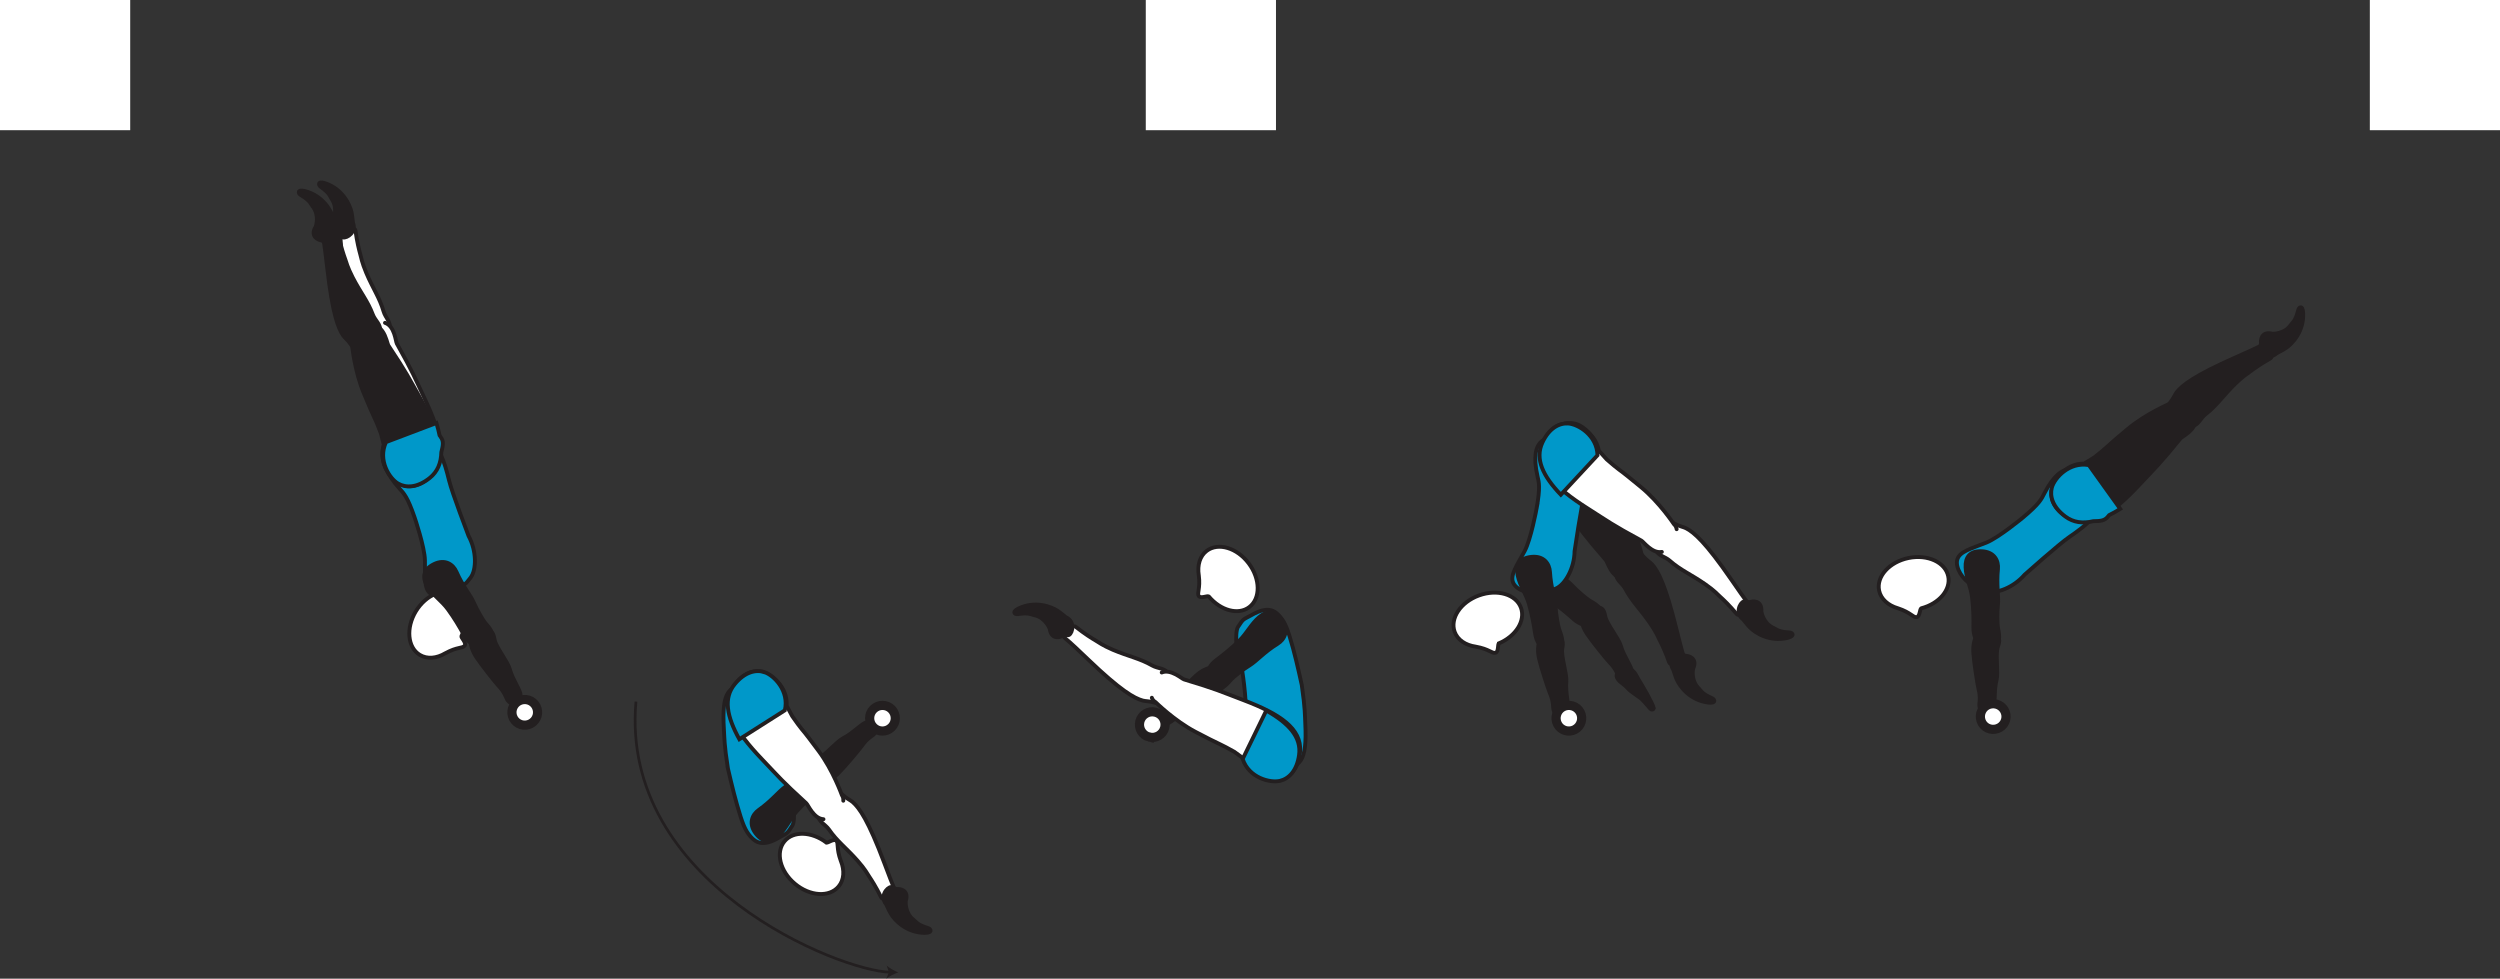 <?xml version="1.0" encoding="UTF-8" standalone="no"?>
<!-- Created with Inkscape (http://www.inkscape.org/) -->

<svg
   version="1.1"
   id="svg1"
   width="362.417"
   height="141.874"
   viewBox="0 0 362.417 141.874"
   sodipodi:docname="cell.svg"
   xmlns:inkscape="http://www.inkscape.org/namespaces/inkscape"
   xmlns:sodipodi="http://sodipodi.sourceforge.net/DTD/sodipodi-0.dtd"
   xmlns="http://www.w3.org/2000/svg"
   xmlns:svg="http://www.w3.org/2000/svg">
  <rect x="0" y="0" width="362.417" height="141.874" fill="#333333" stroke="none"/>
  <sodipodi:namedview
     id="namedview1"
     pagecolor="#ffffff"
     bordercolor="#000000"
     borderopacity="0.25"
     inkscape:showpageshadow="2"
     inkscape:pageopacity="0.0"
     inkscape:pagecheckerboard="0"
     inkscape:deskcolor="#d1d1d1">
    <inkscape:page
       x="0"
       y="0"
       inkscape:label="1"
       id="page1"
       width="362.417"
       height="141.874"
       margin="0"
       bleed="0" />
  </sodipodi:namedview>
  <defs
     id="defs1" />
  <path
     style="fill:#ffffff;fill-opacity:1;fill-rule:nonzero;stroke:none"
     d="m 55.11,49.208 c -2.067,0.922 -2.594,0.828 -3.042,-0.02 -0.301,-0.563 -0.77,-0.986 -0.968,-1.319 -0.657,-1.119 -1.313,-3.265 -1.568,-9.843 -0.052,-1.494 -0.146,-3.589 -0.256,-4.442 -0.166,-1.344 2.183,-0.715 2.251,-0.183 0.235,1.697 0.531,2.844 0.697,3.448 0.12,0.411 0.224,1.167 0.871,2.703 0.984,2.328 1.921,3.568 2.515,5.604 0.276,0.942 1.084,1.474 0.881,2.537 -0.199,1.067 -1.381,1.515 -1.381,1.515"
     id="path818" />
  <path
     style="fill:none;stroke:#231f20;stroke-width:0.566;stroke-linecap:butt;stroke-linejoin:miter;stroke-miterlimit:4;stroke-dasharray:none;stroke-opacity:1"
     d="m 55.11,49.208 c -2.067,0.922 -2.594,0.828 -3.042,-0.02 -0.301,-0.563 -0.77,-0.986 -0.968,-1.319 -0.657,-1.119 -1.313,-3.265 -1.568,-9.843 -0.052,-1.494 -0.146,-3.589 -0.256,-4.442 -0.166,-1.344 2.183,-0.715 2.251,-0.183 0.235,1.697 0.531,2.844 0.697,3.448 0.12,0.411 0.224,1.167 0.871,2.703 0.984,2.328 1.921,3.568 2.515,5.604 0.276,0.942 1.084,1.474 0.881,2.537 -0.199,1.067 -1.381,1.515 -1.381,1.515 z"
     id="path819" />
  <path
     style="fill:#ffffff;fill-opacity:1;fill-rule:nonzero;stroke:#231f20;stroke-width:0.566;stroke-linecap:round;stroke-linejoin:round;stroke-miterlimit:4;stroke-dasharray:none;stroke-opacity:1"
     d="m 55.814,46.802 c 1.405,0.452 1.541,2.692 1.708,2.995 2.442,4.375 2.51,4.749 4.14,8.203 2.354,5 3.204,8.792 0.698,11.01 -1.702,1.506 -3.338,1.635 -4.516,1.042 -1.301,-0.662 -3.15,-3.244 -2.068,-5.922 l -0.29,-1.688 c -0.344,-1.114 -0.5,-1.661 -0.714,-2.197 -0.37,-0.933 -0.709,-1.953 -1.324,-3.813 -1.104,-3.291 -1.177,-7.135 -1.177,-7.135 -0.067,-0.213 -0.067,-0.417 -0.02,-0.604"
     id="path820" />
  <path
     style="fill:#ffffff;fill-opacity:1;fill-rule:nonzero;stroke:none"
     d="m 166.1,18.874 h 18.875 V 0 H 166.1 Z"
     id="path821" />
  <path
     style="fill:#ffffff;fill-opacity:1;fill-rule:nonzero;stroke:none"
     d="M 0,18.874 H 18.875 V 0 H 0 Z"
     id="path823" />
  <path
     style="fill:#ffffff;fill-opacity:1;fill-rule:nonzero;stroke:none"
     d="m 343.547,18.874 h 18.87 V 0 h -18.87 z"
     id="path825" />
  <path
     style="fill:#231f20;fill-opacity:1;fill-rule:nonzero;stroke:none"
     d="m 236.563,97.344 c 0.037,-0.646 -1.167,-2.178 -1.594,-3.73 -0.292,-1.046 -2.041,-3.166 -2.25,-4.229 -0.192,-0.968 -0.375,-1.401 -1.531,-1.369 -0.677,0.02 -1.979,0.489 -1.989,1.01 -0.027,1.187 0.328,2.067 0.926,2.952 0.678,1.011 2.756,3.584 3.183,4.022 1.068,1.084 1.14,1.817 1.401,2.136 0.479,0.588 0.823,0.557 1.271,0.333 0.853,-0.443 0.583,-1.125 0.583,-1.125"
     id="path827" />
  <path
     style="fill:none;stroke:#231f20;stroke-width:0.566;stroke-linecap:butt;stroke-linejoin:miter;stroke-miterlimit:4;stroke-dasharray:none;stroke-opacity:1"
     d="m 236.563,97.344 c 0.037,-0.646 -1.167,-2.178 -1.594,-3.73 -0.292,-1.046 -2.041,-3.166 -2.25,-4.229 -0.192,-0.968 -0.375,-1.401 -1.531,-1.369 -0.677,0.02 -1.979,0.489 -1.989,1.01 -0.027,1.187 0.328,2.067 0.926,2.952 0.678,1.011 2.756,3.584 3.183,4.022 1.068,1.084 1.14,1.817 1.401,2.136 0.479,0.588 0.823,0.557 1.271,0.333 0.853,-0.443 0.583,-1.125 0.583,-1.125 z"
     id="path828" />
  <path
     style="fill:#231f20;fill-opacity:1;fill-rule:nonzero;stroke:none"
     d="m 231.953,89.24 c 0.746,-1.063 -1.114,-1.907 -1.562,-2.204 -0.458,-0.296 -1.656,-1.286 -2.49,-2.176 -0.838,-0.896 -2.265,-1.652 -3.858,-3.35 -0.834,-0.89 -2.215,-1.229 -3.454,0.042 -1.229,1.256 -0.98,2.417 0.187,3.344 1.177,0.926 2.672,1.302 3.923,2.15 1.254,0.844 2.448,1.834 3.349,2.647 1.02,0.927 1.875,1.005 2.307,0.807 1.084,-0.5 1.598,-1.26 1.598,-1.26"
     id="path829" />
  <path
     style="fill:none;stroke:#231f20;stroke-width:0.566;stroke-linecap:butt;stroke-linejoin:miter;stroke-miterlimit:4;stroke-dasharray:none;stroke-opacity:1"
     d="m 231.953,89.24 c 0.746,-1.063 -1.114,-1.907 -1.562,-2.204 -0.458,-0.296 -1.656,-1.286 -2.49,-2.176 -0.838,-0.896 -2.265,-1.652 -3.858,-3.35 -0.834,-0.89 -2.215,-1.229 -3.454,0.042 -1.229,1.256 -0.98,2.417 0.187,3.344 1.177,0.926 2.672,1.302 3.923,2.15 1.254,0.844 2.448,1.834 3.349,2.647 1.02,0.927 1.875,1.005 2.307,0.807 1.084,-0.5 1.598,-1.26 1.598,-1.26 z"
     id="path830" />
  <path
     style="fill:#231f20;fill-opacity:1;fill-rule:nonzero;stroke:none"
     d="m 239.74,102.666 c -0.14,-0.719 -1.787,-3.521 -2.192,-4.14 -0.36,-0.557 -0.652,-1.682 -1.797,-1.526 -0.47,0.052 -1.099,0.469 -1.312,0.708 -0.172,0.193 -0.09,0.516 0.156,0.824 0.41,0.52 0.729,0.509 1.577,1.468 0,0 0.235,0.198 0.683,0.521 1.306,0.968 0.828,0.421 2.412,2.249 0.109,0.131 0.322,0.109 0.405,0.032 0.12,-0.131 0.068,-0.136 0.068,-0.136"
     id="path831" />
  <path
     style="fill:none;stroke:#231f20;stroke-width:0.566;stroke-linecap:round;stroke-linejoin:round;stroke-miterlimit:4;stroke-dasharray:none;stroke-opacity:1"
     d="m 239.74,102.666 c -0.14,-0.719 -1.787,-3.521 -2.192,-4.14 -0.36,-0.557 -0.652,-1.682 -1.797,-1.526 -0.47,0.052 -1.099,0.469 -1.312,0.708 -0.172,0.193 -0.09,0.516 0.156,0.824 0.41,0.52 0.729,0.509 1.577,1.468 0,0 0.235,0.198 0.683,0.521 1.306,0.968 0.828,0.421 2.412,2.249 0.109,0.131 0.322,0.109 0.405,0.032 0.12,-0.131 0.068,-0.136 0.068,-0.136 z"
     id="path832" />
  <path
     style="fill:#231f20;fill-opacity:1;fill-rule:nonzero;stroke:none"
     d="m 235.281,81.286 c 1.844,-1.317 2.376,-1.333 2.986,-0.588 0.405,0.49 0.952,0.807 1.213,1.094 0.875,0.964 1.943,2.932 3.525,9.328 0.355,1.448 0.871,3.478 1.152,4.292 0.432,1.286 -1.996,1.14 -2.172,0.634 -0.568,-1.62 -1.094,-2.677 -1.381,-3.234 -0.192,-0.38 -0.452,-1.094 -1.395,-2.463 -1.433,-2.084 -2.605,-3.115 -3.594,-4.989 -0.463,-0.86 -1.359,-1.224 -1.375,-2.303 -0.021,-1.088 1.041,-1.771 1.041,-1.771"
     id="path833" />
  <path
     style="fill:none;stroke:#231f20;stroke-width:0.566;stroke-linecap:butt;stroke-linejoin:miter;stroke-miterlimit:4;stroke-dasharray:none;stroke-opacity:1"
     d="m 235.281,81.286 c 1.844,-1.317 2.376,-1.333 2.986,-0.588 0.405,0.49 0.952,0.807 1.213,1.094 0.875,0.964 1.943,2.932 3.525,9.328 0.355,1.448 0.871,3.478 1.152,4.292 0.432,1.286 -1.996,1.14 -2.172,0.634 -0.568,-1.62 -1.094,-2.677 -1.381,-3.234 -0.192,-0.38 -0.452,-1.094 -1.395,-2.463 -1.433,-2.084 -2.605,-3.115 -3.594,-4.989 -0.463,-0.86 -1.359,-1.224 -1.375,-2.303 -0.021,-1.088 1.041,-1.771 1.041,-1.771 z"
     id="path834" />
  <path
     style="fill:#231f20;fill-opacity:1;fill-rule:nonzero;stroke:none"
     d="m 237.147,82.912 c -3.042,2.614 -4.032,-1.344 -4.344,-1.71 -3.282,-3.79 -3.422,-4.145 -5.724,-7.197 -3.312,-4.421 -4.907,-7.959 -2.896,-10.64 1.354,-1.819 2.937,-2.281 4.202,-1.939 1.412,0.391 3.746,2.543 3.23,5.391 l 0.625,1.589 c 0.557,1.02 0.828,1.526 1.141,2.011 0.547,0.837 1.094,1.765 2.072,3.457 1.746,3.016 2.599,6.756 2.599,6.756 0.595,1.088 -0.905,2.282 -0.905,2.282"
     id="path835" />
  <path
     style="fill:none;stroke:#231f20;stroke-width:0.566;stroke-linecap:butt;stroke-linejoin:miter;stroke-miterlimit:4;stroke-dasharray:none;stroke-opacity:1"
     d="m 237.147,82.912 c -3.042,2.614 -4.032,-1.344 -4.344,-1.71 -3.282,-3.79 -3.422,-4.145 -5.724,-7.197 -3.312,-4.421 -4.907,-7.959 -2.896,-10.64 1.354,-1.819 2.937,-2.281 4.202,-1.939 1.412,0.391 3.746,2.543 3.23,5.391 l 0.625,1.589 c 0.557,1.02 0.828,1.526 1.141,2.011 0.547,0.837 1.094,1.765 2.072,3.457 1.746,3.016 2.599,6.756 2.599,6.756 0.595,1.088 -0.905,2.282 -0.905,2.282 z"
     id="path836" />
  <path
     style="fill:#231f20;fill-opacity:1;fill-rule:nonzero;stroke:none"
     d="m 245.557,96.974 c 0.563,-1.234 -0.134,-1.938 -1.172,-2.032 -0.301,-0.03 -0.541,-0.369 -0.837,-0.374 -0.709,0 -1.901,1.265 -1.105,2.536 0.057,0.084 0.272,0.874 0.521,1.448 0.489,1.109 2.005,3.089 4.683,3.417 1.27,0.161 1.125,-0.615 0.629,-0.839 -1.561,-0.693 -1.567,-1.057 -1.905,-1.39 -1.172,-1.126 -0.814,-2.766 -0.814,-2.766"
     id="path837" />
  <path
     style="fill:none;stroke:#231f20;stroke-width:0.333;stroke-linecap:butt;stroke-linejoin:miter;stroke-miterlimit:4;stroke-dasharray:none;stroke-opacity:1"
     d="m 245.557,96.974 c 0.563,-1.234 -0.134,-1.938 -1.172,-2.032 -0.301,-0.03 -0.541,-0.369 -0.837,-0.374 -0.709,0 -1.901,1.265 -1.105,2.536 0.057,0.084 0.272,0.874 0.521,1.448 0.489,1.109 2.005,3.089 4.683,3.417 1.27,0.161 1.125,-0.615 0.629,-0.839 -1.561,-0.693 -1.567,-1.057 -1.905,-1.39 -1.172,-1.126 -0.814,-2.766 -0.814,-2.766 z"
     id="path838" />
  <path
     style="fill:#0098c9;fill-opacity:1;fill-rule:nonzero;stroke:none"
     d="m 222.751,73.74 c 0.557,-3.084 0.349,-3.808 0.134,-4.704 -1.276,-5.635 1.511,-6.162 4.21,-5.14 3.172,1.197 4.338,1.562 2.629,7.625 -0.479,1.687 -1.463,8.385 -1.463,8.385 -0.026,2.448 -1.354,4.818 -2.688,5.406 -1.406,0.62 -0.89,0.272 -2.297,0.609 -1.343,0.324 -3.432,-0.312 -3.916,-1.447 -0.475,-1.094 0.5,-2.442 1.656,-4.573 0.907,-1.683 1.735,-6.161 1.735,-6.161"
     id="path839" />
  <path
     style="fill:none;stroke:#231f20;stroke-width:0.566;stroke-linecap:butt;stroke-linejoin:miter;stroke-miterlimit:4;stroke-dasharray:none;stroke-opacity:1"
     d="m 222.751,73.74 c 0.557,-3.084 0.349,-3.808 0.134,-4.704 -1.276,-5.635 1.511,-6.162 4.21,-5.14 3.172,1.197 4.338,1.562 2.629,7.625 -0.479,1.687 -1.463,8.385 -1.463,8.385 -0.026,2.448 -1.354,4.818 -2.688,5.406 -1.406,0.62 -0.89,0.272 -2.297,0.609 -1.343,0.324 -3.432,-0.312 -3.916,-1.447 -0.475,-1.094 0.5,-2.442 1.656,-4.573 0.907,-1.683 1.735,-6.161 1.735,-6.161 z"
     id="path840" />
  <path
     style="fill:#ffffff;fill-opacity:1;fill-rule:nonzero;stroke:none"
     d="m 217.303,93.26 c -0.224,0.109 -0.011,1.234 -0.511,1.37 -0.5,0.14 -0.896,-0.537 -2.859,-0.885 l -0.021,-0.005 c -1.437,-0.204 -2.604,-0.959 -3.036,-2.142 -0.704,-1.953 0.869,-4.312 3.52,-5.276 2.661,-0.968 5.385,-0.166 6.095,1.787 0.681,1.865 -0.74,4.115 -3.188,5.151"
     id="path841" />
  <path
     style="fill:none;stroke:#231f20;stroke-width:0.566;stroke-linecap:butt;stroke-linejoin:miter;stroke-miterlimit:4;stroke-dasharray:none;stroke-opacity:1"
     d="m 217.303,93.26 c -0.224,0.109 -0.011,1.234 -0.511,1.37 -0.5,0.14 -0.896,-0.537 -2.859,-0.885 l -0.021,-0.005 c -1.437,-0.204 -2.604,-0.959 -3.036,-2.142 -0.704,-1.953 0.869,-4.312 3.52,-5.276 2.661,-0.968 5.385,-0.166 6.095,1.787 0.681,1.865 -0.74,4.115 -3.188,5.151 z"
     id="path842" />
  <path
     style="fill:#231f20;fill-opacity:1;fill-rule:nonzero;stroke:none"
     d="m 227.229,102.865 c 0.262,-0.59 -0.317,-2.454 -0.161,-4.053 0.104,-1.083 -0.776,-3.687 -0.593,-4.755 0.172,-0.973 0.156,-1.443 -0.938,-1.823 -0.641,-0.224 -2.026,-0.25 -2.218,0.23 -0.448,1.098 -0.434,2.046 -0.188,3.088 0.27,1.188 1.297,4.333 1.536,4.89 0.609,1.396 0.417,2.109 0.548,2.495 0.233,0.729 0.566,0.818 1.066,0.765 0.959,-0.099 0.948,-0.837 0.948,-0.837"
     id="path843" />
  <path
     style="fill:none;stroke:#231f20;stroke-width:0.566;stroke-linecap:butt;stroke-linejoin:miter;stroke-miterlimit:4;stroke-dasharray:none;stroke-opacity:1"
     d="m 227.229,102.865 c 0.262,-0.59 -0.317,-2.454 -0.161,-4.053 0.104,-1.083 -0.776,-3.687 -0.593,-4.755 0.172,-0.973 0.156,-1.443 -0.938,-1.823 -0.641,-0.224 -2.026,-0.25 -2.218,0.23 -0.448,1.098 -0.434,2.046 -0.188,3.088 0.27,1.188 1.297,4.333 1.536,4.89 0.609,1.396 0.417,2.109 0.548,2.495 0.233,0.729 0.566,0.818 1.066,0.765 0.959,-0.099 0.948,-0.837 0.948,-0.837 z"
     id="path844" />
  <path
     style="fill:#231f20;fill-opacity:1;fill-rule:nonzero;stroke:none"
     d="m 225.819,93.912 c 1.249,-0.339 0.364,-2.178 0.208,-2.694 -0.162,-0.516 -0.448,-2.046 -0.516,-3.265 -0.072,-1.224 -0.683,-2.724 -0.818,-5.041 -0.073,-1.224 -0.917,-2.366 -2.682,-2.183 -1.744,0.177 -2.302,1.229 -1.995,2.693 0.308,1.463 1.219,2.708 1.636,4.156 0.416,1.458 0.703,2.979 0.875,4.182 0.192,1.365 0.797,1.969 1.254,2.094 1.156,0.312 2.038,0.058 2.038,0.058"
     id="path845" />
  <path
     style="fill:none;stroke:#231f20;stroke-width:0.566;stroke-linecap:butt;stroke-linejoin:miter;stroke-miterlimit:4;stroke-dasharray:none;stroke-opacity:1"
     d="m 225.819,93.912 c 1.249,-0.339 0.364,-2.178 0.208,-2.694 -0.162,-0.516 -0.448,-2.046 -0.516,-3.265 -0.072,-1.224 -0.683,-2.724 -0.818,-5.041 -0.073,-1.224 -0.917,-2.366 -2.682,-2.183 -1.744,0.177 -2.302,1.229 -1.995,2.693 0.308,1.463 1.219,2.708 1.636,4.156 0.416,1.458 0.703,2.979 0.875,4.182 0.192,1.365 0.797,1.969 1.254,2.094 1.156,0.312 2.038,0.058 2.038,0.058 z"
     id="path846" />
  <path
     style="fill:#ffffff;fill-opacity:1;fill-rule:nonzero;stroke:none"
     d="m 225.797,104.999 c -0.484,-0.906 -0.145,-2.03 0.755,-2.521 0.907,-0.484 2.037,-0.145 2.521,0.761 0.484,0.902 0.146,2.031 -0.76,2.52 -0.901,0.486 -2.032,0.147 -2.516,-0.76"
     id="path847" />
  <path
     style="fill:none;stroke:#231f20;stroke-width:1.332;stroke-linecap:butt;stroke-linejoin:miter;stroke-miterlimit:4;stroke-dasharray:none;stroke-opacity:1"
     d="m 225.797,104.999 c -0.484,-0.906 -0.145,-2.03 0.755,-2.521 0.907,-0.484 2.037,-0.145 2.521,0.761 0.484,0.902 0.146,2.031 -0.76,2.52 -0.901,0.486 -2.032,0.147 -2.516,-0.76 z"
     id="path848" />
  <path
     style="fill:#ffffff;fill-opacity:1;fill-rule:nonzero;stroke:none"
     d="m 240.308,77.578 c 1.255,-1.88 1.755,-2.078 2.588,-1.6 0.557,0.319 1.177,0.418 1.516,0.595 1.161,0.588 2.859,2.068 6.593,7.484 0.839,1.235 2.043,2.953 2.584,3.615 0.859,1.052 -1.464,1.77 -1.808,1.36 -1.098,-1.308 -1.962,-2.12 -2.426,-2.538 -0.318,-0.286 -0.807,-0.869 -2.178,-1.817 -2.077,-1.443 -3.53,-2 -5.12,-3.396 -0.738,-0.651 -1.708,-0.672 -2.098,-1.683 -0.407,-1 0.349,-2.02 0.349,-2.02"
     id="path849" />
  <path
     style="fill:none;stroke:#231f20;stroke-width:0.566;stroke-linecap:butt;stroke-linejoin:miter;stroke-miterlimit:4;stroke-dasharray:none;stroke-opacity:1"
     d="m 240.308,77.578 c 1.255,-1.88 1.755,-2.078 2.588,-1.6 0.557,0.319 1.177,0.418 1.516,0.595 1.161,0.588 2.859,2.068 6.593,7.484 0.839,1.235 2.043,2.953 2.584,3.615 0.859,1.052 -1.464,1.77 -1.808,1.36 -1.098,-1.308 -1.962,-2.12 -2.426,-2.538 -0.318,-0.286 -0.807,-0.869 -2.178,-1.817 -2.077,-1.443 -3.53,-2 -5.12,-3.396 -0.738,-0.651 -1.708,-0.672 -2.098,-1.683 -0.407,-1 0.349,-2.02 0.349,-2.02 z"
     id="path850" />
  <path
     style="fill:#ffffff;fill-opacity:1;fill-rule:nonzero;stroke:#231f20;stroke-width:0.566;stroke-linecap:round;stroke-linejoin:round;stroke-miterlimit:4;stroke-dasharray:none;stroke-opacity:1"
     d="m 240.912,80.01 c -1.396,0.271 -2.656,-1.474 -2.953,-1.63 -4.407,-2.396 -4.662,-2.678 -7.886,-4.73 -4.666,-2.968 -7.401,-5.713 -6.473,-8.932 0.64,-2.182 1.952,-3.166 3.26,-3.296 1.459,-0.13 4.401,1.062 4.916,3.906 l 1.147,1.27 c 0.885,0.762 1.317,1.136 1.781,1.475 0.812,0.588 1.635,1.271 3.156,2.515 2.688,2.198 4.807,5.401 4.807,5.401 0.234,0.204 0.354,0.459 0.39,0.724"
     id="path851" />
  <path
     style="fill:#231f20;fill-opacity:1;fill-rule:nonzero;stroke:none"
     d="m 255.459,88.636 c 0.089,-1.35 -0.812,-1.762 -1.812,-1.48 -0.303,0.078 -0.647,-0.162 -0.923,-0.058 -0.661,0.246 -1.333,1.855 -0.14,2.756 0.083,0.063 0.563,0.734 1,1.172 0.849,0.87 2.959,2.187 5.583,1.558 1.24,-0.303 0.84,-0.98 0.3,-1.011 -1.706,-0.099 -1.842,-0.437 -2.279,-0.631 -1.495,-0.63 -1.729,-2.306 -1.729,-2.306"
     id="path852" />
  <path
     style="fill:none;stroke:#231f20;stroke-width:0.333;stroke-linecap:butt;stroke-linejoin:miter;stroke-miterlimit:4;stroke-dasharray:none;stroke-opacity:1"
     d="m 255.459,88.636 c 0.089,-1.35 -0.812,-1.762 -1.812,-1.48 -0.303,0.078 -0.647,-0.162 -0.923,-0.058 -0.661,0.246 -1.333,1.855 -0.14,2.756 0.083,0.063 0.563,0.734 1,1.172 0.849,0.87 2.959,2.187 5.583,1.558 1.24,-0.303 0.84,-0.98 0.3,-1.011 -1.706,-0.099 -1.842,-0.437 -2.279,-0.631 -1.495,-0.63 -1.729,-2.306 -1.729,-2.306 z"
     id="path853" />
  <path
     style="fill:#0098c9;fill-opacity:1;fill-rule:nonzero;stroke:none"
     d="m 223.604,64.141 c 0.959,-2.057 2.401,-2.829 3.724,-2.751 1.453,0.088 4.188,1.719 4.256,4.61 l -5.317,5.718 C 223.672,69 222.485,66.541 223.604,64.141"
     id="path854" />
  <path
     style="fill:none;stroke:#231f20;stroke-width:0.566;stroke-linecap:butt;stroke-linejoin:miter;stroke-miterlimit:4;stroke-dasharray:none;stroke-opacity:1"
     d="m 223.604,64.141 c 0.959,-2.057 2.401,-2.829 3.724,-2.751 1.453,0.088 4.188,1.719 4.256,4.61 l -5.317,5.718 C 223.672,69 222.485,66.541 223.604,64.141 Z"
     id="path855" />
  <path
     style="fill:#231f20;fill-opacity:1;fill-rule:nonzero;stroke:none"
     d="m 45.662,32.812 c -0.719,1.152 -0.114,1.944 0.901,2.162 0.297,0.067 0.489,0.438 0.792,0.479 0.697,0.093 2.047,-1.011 1.412,-2.369 -0.048,-0.095 -0.157,-0.907 -0.328,-1.506 -0.349,-1.161 -1.595,-3.324 -4.209,-3.994 -1.239,-0.319 -1.198,0.473 -0.739,0.754 1.468,0.886 1.421,1.25 1.719,1.626 1.025,1.26 0.452,2.848 0.452,2.848"
     id="path856" />
  <path
     style="fill:none;stroke:#231f20;stroke-width:0.333;stroke-linecap:butt;stroke-linejoin:miter;stroke-miterlimit:4;stroke-dasharray:none;stroke-opacity:1"
     d="m 45.662,32.812 c -0.719,1.152 -0.114,1.944 0.901,2.162 0.297,0.067 0.489,0.438 0.792,0.479 0.697,0.093 2.047,-1.011 1.412,-2.369 -0.048,-0.095 -0.157,-0.907 -0.328,-1.506 -0.349,-1.161 -1.595,-3.324 -4.209,-3.994 -1.239,-0.319 -1.198,0.473 -0.739,0.754 1.468,0.886 1.421,1.25 1.719,1.626 1.025,1.26 0.452,2.848 0.452,2.848 z"
     id="path857" />
  <path
     style="fill:#231f20;fill-opacity:1;fill-rule:nonzero;stroke:none"
     d="m 53.855,49.677 c -1.995,1.079 -2.527,1.021 -3.036,0.208 -0.344,-0.541 -0.844,-0.921 -1.068,-1.24 -0.74,-1.067 -1.552,-3.161 -2.303,-9.697 -0.166,-1.49 -0.421,-3.568 -0.593,-4.412 -0.265,-1.328 2.12,-0.875 2.229,-0.354 0.364,1.678 0.744,2.796 0.959,3.386 0.145,0.401 0.312,1.145 1.072,2.63 1.156,2.244 2.183,3.416 2.928,5.395 0.348,0.923 1.192,1.391 1.067,2.469 -0.115,1.079 -1.255,1.615 -1.255,1.615"
     id="path858" />
  <path
     style="fill:none;stroke:#231f20;stroke-width:0.566;stroke-linecap:butt;stroke-linejoin:miter;stroke-miterlimit:4;stroke-dasharray:none;stroke-opacity:1"
     d="m 53.855,49.677 c -1.995,1.079 -2.527,1.021 -3.036,0.208 -0.344,-0.541 -0.844,-0.921 -1.068,-1.24 -0.74,-1.067 -1.552,-3.161 -2.303,-9.697 -0.166,-1.49 -0.421,-3.568 -0.593,-4.412 -0.265,-1.328 2.12,-0.875 2.229,-0.354 0.364,1.678 0.744,2.796 0.959,3.386 0.145,0.401 0.312,1.145 1.072,2.63 1.156,2.244 2.183,3.416 2.928,5.395 0.348,0.923 1.192,1.391 1.067,2.469 -0.115,1.079 -1.255,1.615 -1.255,1.615 z"
     id="path859" />
  <path
     style="fill:#0098c9;fill-opacity:1;fill-rule:nonzero;stroke:none"
     d="m 60.106,75.016 c -1.016,-2.964 -1.558,-3.49 -2.178,-4.178 -3.876,-4.292 -1.688,-6.114 1.162,-6.536 3.353,-0.51 4.541,-0.75 6.016,5.364 0.405,1.708 2.822,8.032 2.822,8.032 1.172,2.151 1.172,4.87 0.296,6.036 -0.926,1.224 -0.65,0.672 -1.702,1.651 -1.016,0.937 -3.151,1.401 -4.131,0.651 C 61.448,85.312 61.636,83.661 61.6,81.24 61.574,79.322 60.106,75.016 60.106,75.016"
     id="path860" />
  <path
     style="fill:none;stroke:#231f20;stroke-width:0.566;stroke-linecap:butt;stroke-linejoin:miter;stroke-miterlimit:4;stroke-dasharray:none;stroke-opacity:1"
     d="m 60.106,75.016 c -1.016,-2.964 -1.558,-3.49 -2.178,-4.178 -3.876,-4.292 -1.688,-6.114 1.162,-6.536 3.353,-0.51 4.541,-0.75 6.016,5.364 0.405,1.708 2.822,8.032 2.822,8.032 1.172,2.151 1.172,4.87 0.296,6.036 -0.926,1.224 -0.65,0.672 -1.702,1.651 -1.016,0.937 -3.151,1.401 -4.131,0.651 C 61.448,85.312 61.636,83.661 61.6,81.24 61.574,79.322 60.106,75.016 60.106,75.016 Z"
     id="path861" />
  <path
     style="fill:#ffffff;fill-opacity:1;fill-rule:nonzero;stroke:none"
     d="m 66.891,92.208 c -0.104,0.224 0.776,0.964 0.469,1.39 -0.308,0.428 -1.041,0.136 -2.786,1.095 l -0.022,0.009 c -1.249,0.746 -2.629,0.882 -3.702,0.23 -1.776,-1.078 -2.022,-3.911 -0.563,-6.318 1.475,-2.416 4.104,-3.494 5.875,-2.421 1.698,1.031 2,3.676 0.729,6.015"
     id="path862" />
  <path
     style="fill:none;stroke:#231f20;stroke-width:0.566;stroke-linecap:butt;stroke-linejoin:miter;stroke-miterlimit:4;stroke-dasharray:none;stroke-opacity:1"
     d="m 66.891,92.208 c -0.104,0.224 0.776,0.964 0.469,1.39 -0.308,0.428 -1.041,0.136 -2.786,1.095 l -0.022,0.009 c -1.249,0.746 -2.629,0.882 -3.702,0.23 -1.776,-1.078 -2.022,-3.911 -0.563,-6.318 1.475,-2.416 4.104,-3.494 5.875,-2.421 1.698,1.031 2,3.676 0.729,6.015 z"
     id="path863" />
  <path
     style="fill:#231f20;fill-opacity:1;fill-rule:nonzero;stroke:none"
     d="m 52.215,47.833 c 3.348,-2.203 3.828,1.844 4.088,2.251 2.765,4.17 2.864,4.541 4.749,7.864 2.724,4.812 3.855,8.526 1.522,10.926 -1.583,1.626 -3.203,1.886 -4.422,1.38 -1.344,-0.561 -3.385,-3 -2.51,-5.749 l -0.418,-1.661 c -0.426,-1.084 -0.62,-1.62 -0.88,-2.136 -0.437,-0.906 -0.849,-1.896 -1.604,-3.703 -1.344,-3.197 -1.713,-7.027 -1.713,-7.027 -0.453,-1.156 1.188,-2.145 1.188,-2.145"
     id="path864" />
  <path
     style="fill:none;stroke:#231f20;stroke-width:0.566;stroke-linecap:butt;stroke-linejoin:miter;stroke-miterlimit:4;stroke-dasharray:none;stroke-opacity:1"
     d="m 52.215,47.833 c 3.348,-2.203 3.828,1.844 4.088,2.251 2.765,4.17 2.864,4.541 4.749,7.864 2.724,4.812 3.855,8.526 1.522,10.926 -1.583,1.626 -3.203,1.886 -4.422,1.38 -1.344,-0.561 -3.385,-3 -2.51,-5.749 l -0.418,-1.661 c -0.426,-1.084 -0.62,-1.62 -0.88,-2.136 -0.437,-0.906 -0.849,-1.896 -1.604,-3.703 -1.344,-3.197 -1.713,-7.027 -1.713,-7.027 -0.453,-1.156 1.188,-2.145 1.188,-2.145 z"
     id="path865" />
  <path
     style="fill:#0098c9;fill-opacity:1;fill-rule:nonzero;stroke:none"
     d="m 63.85,63.308 c -0.042,-0.058 -0.083,-0.126 -0.126,-0.194 -0.12,-0.573 -0.265,-1.161 -0.457,-1.792 l -7.308,2.771 c -1.219,2.62 0.5,5.292 1.765,6.016 1.147,0.656 2.787,0.604 4.563,-0.812 1.152,-0.917 1.651,-2.183 1.693,-3.74 0.255,-1.005 0.38,-1.62 -0.13,-2.249"
     id="path866" />
  <path
     style="fill:none;stroke:#231f20;stroke-width:0.566;stroke-linecap:butt;stroke-linejoin:miter;stroke-miterlimit:4;stroke-dasharray:none;stroke-opacity:1"
     d="m 63.85,63.308 c -0.042,-0.058 -0.083,-0.126 -0.126,-0.194 -0.12,-0.573 -0.265,-1.161 -0.457,-1.792 l -7.308,2.771 c -1.219,2.62 0.5,5.292 1.765,6.016 1.147,0.656 2.787,0.604 4.563,-0.812 1.152,-0.917 1.651,-2.183 1.693,-3.74 0.255,-1.005 0.38,-1.62 -0.13,-2.249 z"
     id="path867" />
  <path
     style="fill:#231f20;fill-opacity:1;fill-rule:nonzero;stroke:none"
     d="m 75.454,100.745 c 0.041,-0.641 -1.135,-2.193 -1.552,-3.745 -0.276,-1.052 -2,-3.188 -2.198,-4.25 -0.182,-0.98 -0.36,-1.412 -1.51,-1.39 -0.678,0.005 -1.99,0.468 -2.006,0.978 -0.036,1.188 0.303,2.074 0.891,2.97 0.667,1.014 2.719,3.609 3.136,4.057 1.056,1.098 1.124,1.833 1.375,2.15 0.473,0.599 0.817,0.563 1.27,0.344 0.864,-0.422 0.594,-1.114 0.594,-1.114"
     id="path868" />
  <path
     style="fill:none;stroke:#231f20;stroke-width:0.566;stroke-linecap:butt;stroke-linejoin:miter;stroke-miterlimit:4;stroke-dasharray:none;stroke-opacity:1"
     d="m 75.454,100.745 c 0.041,-0.641 -1.135,-2.193 -1.552,-3.745 -0.276,-1.052 -2,-3.188 -2.198,-4.25 -0.182,-0.98 -0.36,-1.412 -1.51,-1.39 -0.678,0.005 -1.99,0.468 -2.006,0.978 -0.036,1.188 0.303,2.074 0.891,2.97 0.667,1.014 2.719,3.609 3.136,4.057 1.056,1.098 1.124,1.833 1.375,2.15 0.473,0.599 0.817,0.563 1.27,0.344 0.864,-0.422 0.594,-1.114 0.594,-1.114 z"
     id="path869" />
  <path
     style="fill:#231f20;fill-opacity:1;fill-rule:nonzero;stroke:none"
     d="m 71.032,92.838 c 1.063,-0.754 -0.406,-2.172 -0.734,-2.593 -0.328,-0.437 -1.126,-1.771 -1.615,-2.896 -0.489,-1.125 -1.577,-2.313 -2.511,-4.448 -0.489,-1.12 -1.677,-1.896 -3.265,-1.12 -1.579,0.776 -1.74,1.948 -0.943,3.219 0.792,1.265 2.084,2.114 2.974,3.338 0.89,1.219 1.688,2.542 2.261,3.615 0.656,1.219 1.432,1.579 1.907,1.531 1.192,-0.104 1.926,-0.646 1.926,-0.646"
     id="path870" />
  <path
     style="fill:none;stroke:#231f20;stroke-width:0.566;stroke-linecap:butt;stroke-linejoin:miter;stroke-miterlimit:4;stroke-dasharray:none;stroke-opacity:1"
     d="m 71.032,92.838 c 1.063,-0.754 -0.406,-2.172 -0.734,-2.593 -0.328,-0.437 -1.126,-1.771 -1.615,-2.896 -0.489,-1.125 -1.577,-2.313 -2.511,-4.448 -0.489,-1.12 -1.677,-1.896 -3.265,-1.12 -1.579,0.776 -1.74,1.948 -0.943,3.219 0.792,1.265 2.084,2.114 2.974,3.338 0.89,1.219 1.688,2.542 2.261,3.615 0.656,1.219 1.432,1.579 1.907,1.531 1.192,-0.104 1.926,-0.646 1.926,-0.646 z"
     id="path871" />
  <path
     style="fill:#ffffff;fill-opacity:1;fill-rule:nonzero;stroke:none"
     d="m 75.183,104.901 c 0.901,0.489 2.027,0.156 2.521,-0.746 0.495,-0.896 0.162,-2.03 -0.74,-2.525 -0.901,-0.489 -2.036,-0.156 -2.525,0.744 -0.491,0.901 -0.163,2.032 0.744,2.527"
     id="path872" />
  <path
     style="fill:none;stroke:#231f20;stroke-width:1.332;stroke-linecap:butt;stroke-linejoin:miter;stroke-miterlimit:4;stroke-dasharray:none;stroke-opacity:1"
     d="m 75.183,104.901 c 0.901,0.489 2.027,0.156 2.521,-0.746 0.495,-0.896 0.162,-2.03 -0.74,-2.525 -0.901,-0.489 -2.036,-0.156 -2.525,0.744 -0.491,0.901 -0.163,2.032 0.744,2.527 z"
     id="path873" />
  <path
     style="fill:#231f20;fill-opacity:1;fill-rule:nonzero;stroke:none"
     d="m 48.215,31.776 c -0.803,1.089 -0.261,1.926 0.733,2.218 0.298,0.095 0.459,0.48 0.756,0.542 0.687,0.146 2.115,-0.854 1.588,-2.255 -0.036,-0.099 -0.088,-0.921 -0.213,-1.525 -0.26,-1.188 -1.339,-3.439 -3.896,-4.303 -1.213,-0.412 -1.229,0.38 -0.792,0.697 1.391,0.995 1.324,1.355 1.589,1.751 0.927,1.333 0.235,2.875 0.235,2.875"
     id="path874" />
  <path
     style="fill:none;stroke:#231f20;stroke-width:0.333;stroke-linecap:butt;stroke-linejoin:miter;stroke-miterlimit:4;stroke-dasharray:none;stroke-opacity:1"
     d="m 48.215,31.776 c -0.803,1.089 -0.261,1.926 0.733,2.218 0.298,0.095 0.459,0.48 0.756,0.542 0.687,0.146 2.115,-0.854 1.588,-2.255 -0.036,-0.099 -0.088,-0.921 -0.213,-1.525 -0.26,-1.188 -1.339,-3.439 -3.896,-4.303 -1.213,-0.412 -1.229,0.38 -0.792,0.697 1.391,0.995 1.324,1.355 1.589,1.751 0.927,1.333 0.235,2.875 0.235,2.875 z"
     id="path875" />
  <path
     style="fill:#0098c9;fill-opacity:1;fill-rule:nonzero;stroke:none"
     d="m 188.715,99.308 c 0.5,3.473 0.452,4.447 0.509,5.587 0.297,5.771 -0.905,6.235 -3.291,6.464 -3.376,0.318 -5.256,0.172 -5.245,-6.125 0.011,-4.776 -0.672,-8.328 -0.672,-8.328 -0.833,-1.672 -1.041,-5.261 -0.547,-6.021 0.839,-1.287 0.714,-1.016 1.974,-1.724 2.324,-1.328 3.344,-0.687 4.114,0.219 0.771,0.901 1.142,1.865 1.886,4.578 0.578,2.104 1.272,5.35 1.272,5.35"
     id="path876" />
  <path
     style="fill:none;stroke:#231f20;stroke-width:0.566;stroke-linecap:butt;stroke-linejoin:miter;stroke-miterlimit:4;stroke-dasharray:none;stroke-opacity:1"
     d="m 188.715,99.308 c 0.5,3.473 0.452,4.447 0.509,5.587 0.297,5.771 -0.905,6.235 -3.291,6.464 -3.376,0.318 -5.256,0.172 -5.245,-6.125 0.011,-4.776 -0.672,-8.328 -0.672,-8.328 -0.833,-1.672 -1.041,-5.261 -0.547,-6.021 0.839,-1.287 0.714,-1.016 1.974,-1.724 2.324,-1.328 3.344,-0.687 4.114,0.219 0.771,0.901 1.142,1.865 1.886,4.578 0.578,2.104 1.272,5.35 1.272,5.35 z"
     id="path877" />
  <path
     style="fill:#0098c9;fill-opacity:1;fill-rule:nonzero;stroke:none"
     d="m 105.516,111.374 c -0.541,-3.468 -0.5,-4.448 -0.573,-5.583 -0.369,-5.77 0.829,-6.245 3.209,-6.505 3.375,-0.36 5.255,-0.234 5.323,6.063 0.052,4.776 0.771,8.317 0.771,8.317 0.854,1.661 1.109,5.251 0.62,6.016 -0.823,1.296 -0.704,1.02 -1.954,1.755 -2.308,1.344 -3.333,0.718 -4.12,-0.172 -0.781,-0.896 -1.161,-1.859 -1.937,-4.558 -0.604,-2.098 -1.339,-5.333 -1.339,-5.333"
     id="path878" />
  <path
     style="fill:none;stroke:#231f20;stroke-width:0.566;stroke-linecap:butt;stroke-linejoin:miter;stroke-miterlimit:4;stroke-dasharray:none;stroke-opacity:1"
     d="m 105.516,111.374 c -0.541,-3.468 -0.5,-4.448 -0.573,-5.583 -0.369,-5.77 0.829,-6.245 3.209,-6.505 3.375,-0.36 5.255,-0.234 5.323,6.063 0.052,4.776 0.771,8.317 0.771,8.317 0.854,1.661 1.109,5.251 0.62,6.016 -0.823,1.296 -0.704,1.02 -1.954,1.755 -2.308,1.344 -3.333,0.718 -4.12,-0.172 -0.781,-0.896 -1.161,-1.859 -1.937,-4.558 -0.604,-2.098 -1.339,-5.333 -1.339,-5.333 z"
     id="path879" />
  <path
     style="fill:#ffffff;fill-opacity:1;fill-rule:nonzero;stroke:none"
     d="m 119.787,122.135 c 0.204,0.135 1.068,-0.62 1.443,-0.256 0.37,0.371 -0.02,1.052 0.661,2.923 l 0.011,0.02 c 0.541,1.344 0.474,2.735 -0.334,3.693 -1.333,1.599 -4.166,1.416 -6.328,-0.396 -2.172,-1.812 -2.844,-4.573 -1.51,-6.161 1.27,-1.527 3.932,-1.427 6.057,0.177"
     id="path880" />
  <path
     style="fill:none;stroke:#231f20;stroke-width:0.566;stroke-linecap:butt;stroke-linejoin:miter;stroke-miterlimit:4;stroke-dasharray:none;stroke-opacity:1"
     d="m 119.787,122.135 c 0.204,0.135 1.068,-0.62 1.443,-0.256 0.37,0.371 -0.02,1.052 0.661,2.923 l 0.011,0.02 c 0.541,1.344 0.474,2.735 -0.334,3.693 -1.333,1.599 -4.166,1.416 -6.328,-0.396 -2.172,-1.812 -2.844,-4.573 -1.51,-6.161 1.27,-1.527 3.932,-1.427 6.057,0.177 z"
     id="path881" />
  <path
     style="fill:#231f20;fill-opacity:1;fill-rule:nonzero;stroke:none"
     d="m 125.609,104.723 c -0.634,0.088 -1.915,1.558 -3.353,2.276 -0.974,0.484 -2.718,2.604 -3.724,3.011 -0.917,0.375 -1.308,0.635 -1.057,1.76 0.145,0.667 0.859,1.855 1.364,1.765 1.172,-0.202 1.969,-0.713 2.724,-1.468 0.865,-0.86 2.995,-3.39 3.349,-3.89 0.864,-1.256 1.568,-1.47 1.828,-1.782 0.489,-0.584 0.385,-0.912 0.079,-1.312 -0.584,-0.761 -1.21,-0.36 -1.21,-0.36"
     id="path882" />
  <path
     style="fill:none;stroke:#231f20;stroke-width:0.566;stroke-linecap:butt;stroke-linejoin:miter;stroke-miterlimit:4;stroke-dasharray:none;stroke-opacity:1"
     d="m 125.609,104.723 c -0.634,0.088 -1.915,1.558 -3.353,2.276 -0.974,0.484 -2.718,2.604 -3.724,3.011 -0.917,0.375 -1.308,0.635 -1.057,1.76 0.145,0.667 0.859,1.855 1.364,1.765 1.172,-0.202 1.969,-0.713 2.724,-1.468 0.865,-0.86 2.995,-3.39 3.349,-3.89 0.864,-1.256 1.568,-1.47 1.828,-1.782 0.489,-0.584 0.385,-0.912 0.079,-1.312 -0.584,-0.761 -1.21,-0.36 -1.21,-0.36 z"
     id="path883" />
  <path
     style="fill:#231f20;fill-opacity:1;fill-rule:nonzero;stroke:none"
     d="m 118.751,110.645 c -0.948,-0.88 -2.036,0.838 -2.391,1.245 -0.36,0.417 -1.505,1.464 -2.505,2.161 -1.005,0.708 -1.953,2.016 -3.855,3.36 -0.994,0.703 -1.52,2.026 -0.437,3.427 1.073,1.391 2.261,1.307 3.339,0.271 1.084,-1.031 1.656,-2.464 2.672,-3.583 1.016,-1.12 2.156,-2.167 3.088,-2.943 1.062,-0.885 1.256,-1.724 1.114,-2.182 -0.342,-1.142 -1.025,-1.756 -1.025,-1.756"
     id="path884" />
  <path
     style="fill:none;stroke:#231f20;stroke-width:0.566;stroke-linecap:butt;stroke-linejoin:miter;stroke-miterlimit:4;stroke-dasharray:none;stroke-opacity:1"
     d="m 118.751,110.645 c -0.948,-0.88 -2.036,0.838 -2.391,1.245 -0.36,0.417 -1.505,1.464 -2.505,2.161 -1.005,0.708 -1.953,2.016 -3.855,3.36 -0.994,0.703 -1.52,2.026 -0.437,3.427 1.073,1.391 2.261,1.307 3.339,0.271 1.084,-1.031 1.656,-2.464 2.672,-3.583 1.016,-1.12 2.156,-2.167 3.088,-2.943 1.062,-0.885 1.256,-1.724 1.114,-2.182 -0.342,-1.142 -1.025,-1.756 -1.025,-1.756 z"
     id="path885" />
  <path
     style="fill:#ffffff;fill-opacity:1;fill-rule:nonzero;stroke:none"
     d="m 175.24,86.474 c -0.172,-0.182 -1.183,0.359 -1.464,-0.078 -0.281,-0.448 0.256,-1.022 0.011,-2.995 l -0.006,-0.021 c -0.224,-1.438 0.156,-2.776 1.156,-3.526 1.663,-1.256 4.382,-0.448 6.084,1.812 1.703,2.255 1.735,5.099 0.079,6.344 -1.584,1.203 -4.152,0.506 -5.86,-1.536"
     id="path886" />
  <path
     style="fill:none;stroke:#231f20;stroke-width:0.566;stroke-linecap:butt;stroke-linejoin:miter;stroke-miterlimit:4;stroke-dasharray:none;stroke-opacity:1"
     d="m 175.24,86.474 c -0.172,-0.182 -1.183,0.359 -1.464,-0.078 -0.281,-0.448 0.256,-1.022 0.011,-2.995 l -0.006,-0.021 c -0.224,-1.438 0.156,-2.776 1.156,-3.526 1.663,-1.256 4.382,-0.448 6.084,1.812 1.703,2.255 1.735,5.099 0.079,6.344 -1.584,1.203 -4.152,0.506 -5.86,-1.536 z"
     id="path887" />
  <path
     style="fill:#231f20;fill-opacity:1;fill-rule:nonzero;stroke:none"
     d="m 168.865,105.046 c 0.64,-0.052 2.006,-1.443 3.49,-2.068 1,-0.427 2.869,-2.437 3.896,-2.78 0.942,-0.318 1.344,-0.557 1.161,-1.693 -0.104,-0.672 -0.745,-1.901 -1.251,-1.844 -1.186,0.131 -2.009,0.589 -2.812,1.303 -0.91,0.801 -3.192,3.197 -3.573,3.677 -0.937,1.202 -1.656,1.369 -1.937,1.666 -0.52,0.552 -0.443,0.891 -0.156,1.307 0.536,0.792 1.182,0.432 1.182,0.432"
     id="path888" />
  <path
     style="fill:none;stroke:#231f20;stroke-width:0.566;stroke-linecap:butt;stroke-linejoin:miter;stroke-miterlimit:4;stroke-dasharray:none;stroke-opacity:1"
     d="m 168.865,105.046 c 0.64,-0.052 2.006,-1.443 3.49,-2.068 1,-0.427 2.869,-2.437 3.896,-2.78 0.942,-0.318 1.344,-0.557 1.161,-1.693 -0.104,-0.672 -0.745,-1.901 -1.251,-1.844 -1.186,0.131 -2.009,0.589 -2.812,1.303 -0.91,0.801 -3.192,3.197 -3.573,3.677 -0.937,1.202 -1.656,1.369 -1.937,1.666 -0.52,0.552 -0.443,0.891 -0.156,1.307 0.536,0.792 1.182,0.432 1.182,0.432 z"
     id="path889" />
  <path
     style="fill:#231f20;fill-opacity:1;fill-rule:nonzero;stroke:none"
     d="m 176.068,99.552 c 0.896,0.937 2.089,-0.719 2.469,-1.099 0.38,-0.391 1.588,-1.369 2.63,-2.005 1.042,-0.651 2.068,-1.896 4.042,-3.12 1.042,-0.646 1.651,-1.927 0.651,-3.396 -0.989,-1.454 -2.177,-1.443 -3.317,-0.474 -1.147,0.968 -1.803,2.359 -2.886,3.416 -1.078,1.058 -2.281,2.032 -3.256,2.756 -1.114,0.818 -1.358,1.635 -1.249,2.104 0.276,1.162 0.916,1.818 0.916,1.818"
     id="path890" />
  <path
     style="fill:none;stroke:#231f20;stroke-width:0.566;stroke-linecap:butt;stroke-linejoin:miter;stroke-miterlimit:4;stroke-dasharray:none;stroke-opacity:1"
     d="m 176.068,99.552 c 0.896,0.937 2.089,-0.719 2.469,-1.099 0.38,-0.391 1.588,-1.369 2.63,-2.005 1.042,-0.651 2.068,-1.896 4.042,-3.12 1.042,-0.646 1.651,-1.927 0.651,-3.396 -0.989,-1.454 -2.177,-1.443 -3.317,-0.474 -1.147,0.968 -1.803,2.359 -2.886,3.416 -1.078,1.058 -2.281,2.032 -3.256,2.756 -1.114,0.818 -1.358,1.635 -1.249,2.104 0.276,1.162 0.916,1.818 0.916,1.818 z"
     id="path891" />
  <path
     style="fill:#ffffff;fill-opacity:1;fill-rule:nonzero;stroke:none"
     d="m 126.62,102.797 c 0.729,-0.724 1.907,-0.719 2.631,0.01 0.724,0.734 0.718,1.911 -0.016,2.63 -0.73,0.729 -1.907,0.724 -2.626,-0.011 -0.724,-0.728 -0.718,-1.911 0.011,-2.629"
     id="path892" />
  <path
     style="fill:none;stroke:#231f20;stroke-width:1.332;stroke-linecap:butt;stroke-linejoin:miter;stroke-miterlimit:4;stroke-dasharray:none;stroke-opacity:1"
     d="m 126.62,102.797 c 0.729,-0.724 1.907,-0.719 2.631,0.01 0.724,0.734 0.718,1.911 -0.016,2.63 -0.73,0.729 -1.907,0.724 -2.626,-0.011 -0.724,-0.728 -0.718,-1.911 0.011,-2.629 z"
     id="path893" />
  <path
     style="fill:#ffffff;fill-opacity:1;fill-rule:nonzero;stroke:none"
     d="m 166.584,106.849 c -0.995,-0.251 -1.593,-1.266 -1.344,-2.262 0.251,-0.994 1.26,-1.598 2.26,-1.342 0.995,0.249 1.6,1.265 1.344,2.26 -0.255,0.994 -1.265,1.598 -2.26,1.344"
     id="path894" />
  <path
     style="fill:none;stroke:#231f20;stroke-width:1.332;stroke-linecap:butt;stroke-linejoin:miter;stroke-miterlimit:4;stroke-dasharray:none;stroke-opacity:1"
     d="m 166.584,106.849 c -0.995,-0.251 -1.593,-1.266 -1.344,-2.262 0.251,-0.994 1.26,-1.598 2.26,-1.342 0.995,0.249 1.6,1.265 1.344,2.26 -0.255,0.994 -1.265,1.598 -2.26,1.344 z"
     id="path895" />
  <path
     style="fill:none;stroke:#231f20;stroke-width:0.4;stroke-linecap:butt;stroke-linejoin:miter;stroke-miterlimit:4;stroke-dasharray:none;stroke-opacity:1"
     d="m 92.194,101.707 c -2.35,26.382 29.568,39.063 36.827,39.23"
     id="path896" />
  <path
     style="fill:#231f20;fill-opacity:1;fill-rule:nonzero;stroke:none"
     d="m 130.224,140.963 c -0.572,0.198 -1.281,0.542 -1.729,0.911 l 0.365,-0.943 -0.323,-0.957 c 0.432,0.391 1.124,0.765 1.687,0.989"
     id="path897" />
  <path
     style="fill:#ffffff;fill-opacity:1;fill-rule:nonzero;stroke:none"
     d="m 119.376,116.254 c 1.672,-1.525 2.203,-1.599 2.895,-0.932 0.464,0.437 1.043,0.688 1.333,0.943 0.98,0.849 2.277,2.688 4.595,8.849 0.516,1.396 1.27,3.355 1.64,4.131 0.584,1.224 -1.844,1.364 -2.078,0.885 -0.756,-1.537 -1.401,-2.532 -1.75,-3.052 -0.239,-0.355 -0.572,-1.037 -1.677,-2.287 -1.672,-1.896 -2.948,-2.786 -4.151,-4.526 -0.563,-0.807 -1.495,-1.058 -1.635,-2.135 -0.157,-1.073 0.828,-1.876 0.828,-1.876"
     id="path898" />
  <path
     style="fill:none;stroke:#231f20;stroke-width:0.566;stroke-linecap:butt;stroke-linejoin:miter;stroke-miterlimit:4;stroke-dasharray:none;stroke-opacity:1"
     d="m 119.376,116.254 c 1.672,-1.525 2.203,-1.599 2.895,-0.932 0.464,0.437 1.043,0.688 1.333,0.943 0.98,0.849 2.277,2.688 4.595,8.849 0.516,1.396 1.27,3.355 1.64,4.131 0.584,1.224 -1.844,1.364 -2.078,0.885 -0.756,-1.537 -1.401,-2.532 -1.75,-3.052 -0.239,-0.355 -0.572,-1.037 -1.677,-2.287 -1.672,-1.896 -2.948,-2.786 -4.151,-4.526 -0.563,-0.807 -1.495,-1.058 -1.635,-2.135 -0.157,-1.073 0.828,-1.876 0.828,-1.876 z"
     id="path899" />
  <path
     style="fill:#ffffff;fill-opacity:1;fill-rule:nonzero;stroke:#231f20;stroke-width:0.566;stroke-linecap:round;stroke-linejoin:round;stroke-miterlimit:4;stroke-dasharray:none;stroke-opacity:1"
     d="m 119.376,118.759 c -1.417,-0.072 -2.224,-2.072 -2.474,-2.296 -3.703,-3.38 -3.88,-3.718 -6.52,-6.485 -3.814,-4 -5.808,-7.328 -4.136,-10.228 1.145,-1.964 2.656,-2.6 3.958,-2.412 1.443,0.224 4.015,2.088 3.834,4.973 l 0.806,1.506 c 0.672,0.948 1,1.422 1.371,1.865 0.651,0.76 1.291,1.625 2.463,3.192 2.078,2.781 3.37,6.401 3.37,6.401 0.176,0.256 0.228,0.532 0.203,0.803"
     id="path900" />
  <path
     style="fill:#0098c9;fill-opacity:1;fill-rule:nonzero;stroke:none"
     d="m 110.824,97.437 c 1.38,0.459 3.619,2.724 2.952,5.537 l -6.593,4.192 c -1.823,-3.292 -2.349,-5.973 -0.656,-8.005 1.448,-1.749 3.041,-2.135 4.297,-1.724"
     id="path901" />
  <path
     style="fill:none;stroke:#231f20;stroke-width:0.566;stroke-linecap:butt;stroke-linejoin:miter;stroke-miterlimit:4;stroke-dasharray:none;stroke-opacity:1"
     d="m 110.824,97.437 c 1.38,0.459 3.619,2.724 2.952,5.537 l -6.593,4.192 c -1.823,-3.292 -2.349,-5.973 -0.656,-8.005 1.448,-1.749 3.041,-2.135 4.297,-1.724 z"
     id="path902" />
  <path
     style="fill:#231f20;fill-opacity:1;fill-rule:nonzero;stroke:none"
     d="m 131.423,130.625 c 0.41,-1.287 -0.366,-1.907 -1.402,-1.875 -0.312,0.009 -0.588,-0.308 -0.88,-0.272 -0.702,0.079 -1.745,1.48 -0.802,2.641 0.068,0.079 0.37,0.85 0.688,1.375 0.614,1.047 2.349,2.839 5.052,2.86 1.276,0.005 1.041,-0.756 0.53,-0.912 -1.64,-0.511 -1.681,-0.869 -2.061,-1.161 -1.297,-0.974 -1.125,-2.656 -1.125,-2.656"
     id="path903" />
  <path
     style="fill:none;stroke:#231f20;stroke-width:0.333;stroke-linecap:butt;stroke-linejoin:miter;stroke-miterlimit:4;stroke-dasharray:none;stroke-opacity:1"
     d="m 131.423,130.625 c 0.41,-1.287 -0.366,-1.907 -1.402,-1.875 -0.312,0.009 -0.588,-0.308 -0.88,-0.272 -0.702,0.079 -1.745,1.48 -0.802,2.641 0.068,0.079 0.37,0.85 0.688,1.375 0.614,1.047 2.349,2.839 5.052,2.86 1.276,0.005 1.041,-0.756 0.53,-0.912 -1.64,-0.511 -1.681,-0.869 -2.061,-1.161 -1.297,-0.974 -1.125,-2.656 -1.125,-2.656 z"
     id="path904" />
  <path
     style="fill:#ffffff;fill-opacity:1;fill-rule:nonzero;stroke:none"
     d="m 169.495,99.745 c -0.843,2.098 -1.296,2.39 -2.203,2.093 -0.615,-0.193 -1.24,-0.172 -1.615,-0.276 -1.249,-0.339 -3.218,-1.437 -7.968,-5.994 -1.073,-1.032 -2.594,-2.475 -3.27,-3.011 -1.054,-0.855 1.077,-2.031 1.498,-1.697 1.344,1.061 2.355,1.676 2.891,1.994 0.376,0.214 0.969,0.687 2.5,1.344 2.329,0.984 3.871,1.234 5.704,2.28 0.859,0.486 1.807,0.308 2.396,1.22 0.604,0.895 0.067,2.047 0.067,2.047"
     id="path905" />
  <path
     style="fill:none;stroke:#231f20;stroke-width:0.566;stroke-linecap:butt;stroke-linejoin:miter;stroke-miterlimit:4;stroke-dasharray:none;stroke-opacity:1"
     d="m 169.495,99.745 c -0.843,2.098 -1.296,2.39 -2.203,2.093 -0.615,-0.193 -1.24,-0.172 -1.615,-0.276 -1.249,-0.339 -3.218,-1.437 -7.968,-5.994 -1.073,-1.032 -2.594,-2.475 -3.27,-3.011 -1.054,-0.855 1.077,-2.031 1.498,-1.697 1.344,1.061 2.355,1.676 2.891,1.994 0.376,0.214 0.969,0.687 2.5,1.344 2.329,0.984 3.871,1.234 5.704,2.28 0.859,0.486 1.807,0.308 2.396,1.22 0.604,0.895 0.067,2.047 0.067,2.047 z"
     id="path906" />
  <path
     style="fill:#ffffff;fill-opacity:1;fill-rule:nonzero;stroke:#231f20;stroke-width:0.566;stroke-linecap:round;stroke-linejoin:round;stroke-miterlimit:4;stroke-dasharray:none;stroke-opacity:1"
     d="m 168.412,97.489 c 1.312,-0.552 2.901,0.901 3.224,1 4.803,1.448 5.109,1.672 8.677,3.026 5.172,1.959 8.411,4.094 8.156,7.432 -0.188,2.266 -1.27,3.495 -2.526,3.886 -1.395,0.426 -4.52,-0.146 -5.604,-2.823 l -1.38,-1.011 c -1.022,-0.562 -1.516,-0.844 -2.042,-1.082 -0.917,-0.418 -1.865,-0.918 -3.604,-1.819 -3.078,-1.615 -5.802,-4.317 -5.802,-4.317 -0.276,-0.151 -0.443,-0.375 -0.531,-0.631"
     id="path907" />
  <path
     style="fill:#231f20;fill-opacity:1;fill-rule:nonzero;stroke:none"
     d="m 152.063,91.193 c 0.193,1.339 1.161,1.557 2.078,1.072 0.276,-0.14 0.667,0.021 0.916,-0.135 0.595,-0.38 0.918,-2.094 -0.437,-2.729 -0.093,-0.041 -0.703,-0.599 -1.219,-0.937 -1.01,-0.672 -3.353,-1.527 -5.792,-0.366 -1.15,0.552 -0.609,1.136 -0.077,1.047 1.692,-0.255 1.896,0.053 2.364,0.147 1.589,0.312 2.167,1.901 2.167,1.901"
     id="path908" />
  <path
     style="fill:none;stroke:#231f20;stroke-width:0.333;stroke-linecap:butt;stroke-linejoin:miter;stroke-miterlimit:4;stroke-dasharray:none;stroke-opacity:1"
     d="m 152.063,91.193 c 0.193,1.339 1.161,1.557 2.078,1.072 0.276,-0.14 0.667,0.021 0.916,-0.135 0.595,-0.38 0.918,-2.094 -0.437,-2.729 -0.093,-0.041 -0.703,-0.599 -1.219,-0.937 -1.01,-0.672 -3.353,-1.527 -5.792,-0.366 -1.15,0.552 -0.609,1.136 -0.077,1.047 1.692,-0.255 1.896,0.053 2.364,0.147 1.589,0.312 2.167,1.901 2.167,1.901 z"
     id="path909" />
  <path
     style="fill:#0098c9;fill-opacity:1;fill-rule:nonzero;stroke:none"
     d="m 180.147,110.031 3.421,-7.026 c 3.271,1.849 5.131,3.864 4.751,6.478 -0.319,2.251 -1.48,3.412 -2.762,3.715 -1.416,0.337 -4.505,-0.423 -5.41,-3.167"
     id="path910" />
  <path
     style="fill:none;stroke:#231f20;stroke-width:0.566;stroke-linecap:butt;stroke-linejoin:miter;stroke-miterlimit:4;stroke-dasharray:none;stroke-opacity:1"
     d="m 180.147,110.031 3.421,-7.026 c 3.271,1.849 5.131,3.864 4.751,6.478 -0.319,2.251 -1.48,3.412 -2.762,3.715 -1.416,0.337 -4.505,-0.423 -5.41,-3.167 z"
     id="path911" />
  <path
     style="fill:#231f20;fill-opacity:1;fill-rule:nonzero;stroke:none"
     d="m 329.437,48.265 c -1.31,-0.339 -1.88,0.475 -1.79,1.505 0.02,0.308 -0.28,0.599 -0.22,0.896 0.11,0.699 1.57,1.656 2.68,0.646 0.08,-0.067 0.82,-0.411 1.34,-0.76 1,-0.672 2.69,-2.511 2.55,-5.203 -0.05,-1.271 -0.8,-1 -0.93,-0.475 -0.41,1.662 -0.78,1.73 -1.04,2.12 -0.9,1.35 -2.59,1.271 -2.59,1.271"
     id="path912" />
  <path
     style="fill:none;stroke:#231f20;stroke-width:0.333;stroke-linecap:butt;stroke-linejoin:miter;stroke-miterlimit:4;stroke-dasharray:none;stroke-opacity:1"
     d="m 329.437,48.265 c -1.31,-0.339 -1.88,0.475 -1.79,1.505 0.02,0.308 -0.28,0.599 -0.22,0.896 0.11,0.699 1.57,1.656 2.68,0.646 0.08,-0.067 0.82,-0.411 1.34,-0.76 1,-0.672 2.69,-2.511 2.55,-5.203 -0.05,-1.271 -0.8,-1 -0.93,-0.475 -0.41,1.662 -0.78,1.73 -1.04,2.12 -0.9,1.35 -2.59,1.271 -2.59,1.271 z"
     id="path913" />
  <path
     style="fill:#231f20;fill-opacity:1;fill-rule:nonzero;stroke:none"
     d="m 315.757,61.098 c -1.61,-1.588 -1.72,-2.109 -1.09,-2.838 0.41,-0.49 0.63,-1.083 0.87,-1.386 0.8,-1.025 2.56,-2.421 8.58,-5.077 1.36,-0.599 3.27,-1.459 4.03,-1.88 1.19,-0.647 1.47,1.776 1,2.031 -1.5,0.844 -2.45,1.541 -2.95,1.917 -0.34,0.26 -1,0.635 -2.19,1.801 -1.8,1.776 -2.62,3.099 -4.29,4.402 -0.77,0.604 -0.97,1.552 -2.03,1.749 -1.07,0.209 -1.93,-0.719 -1.93,-0.719"
     id="path914" />
  <path
     style="fill:none;stroke:#231f20;stroke-width:0.566;stroke-linecap:butt;stroke-linejoin:miter;stroke-miterlimit:4;stroke-dasharray:none;stroke-opacity:1"
     d="m 315.757,61.098 c -1.61,-1.588 -1.72,-2.109 -1.09,-2.838 0.41,-0.49 0.63,-1.083 0.87,-1.386 0.8,-1.025 2.56,-2.421 8.58,-5.077 1.36,-0.599 3.27,-1.459 4.03,-1.88 1.19,-0.647 1.47,1.776 1,2.031 -1.5,0.844 -2.45,1.541 -2.95,1.917 -0.34,0.26 -1,0.635 -2.19,1.801 -1.8,1.776 -2.62,3.099 -4.29,4.402 -0.77,0.604 -0.97,1.552 -2.03,1.749 -1.07,0.209 -1.93,-0.719 -1.93,-0.719 z"
     id="path915" />
  <path
     style="fill:#0098c9;fill-opacity:1;fill-rule:nonzero;stroke:none"
     d="m 293.237,75.046 c 2.4,-2 2.71,-2.692 3.12,-3.514 2.64,-5.142 5.12,-3.756 6.52,-1.24 1.67,2.953 2.33,3.984 -2.87,7.536 -1.46,0.98 -6.51,5.489 -6.51,5.489 -1.59,1.855 -4.13,2.824 -5.53,2.417 -1.48,-0.426 -0.86,-0.365 -2.15,-1.005 -1.24,-0.615 -2.43,-2.443 -2.07,-3.631 0.34,-1.14 1.95,-1.546 4.2,-2.437 1.78,-0.708 5.29,-3.615 5.29,-3.615"
     id="path916" />
  <path
     style="fill:none;stroke:#231f20;stroke-width:0.566;stroke-linecap:butt;stroke-linejoin:miter;stroke-miterlimit:4;stroke-dasharray:none;stroke-opacity:1"
     d="m 293.237,75.046 c 2.4,-2 2.71,-2.692 3.12,-3.514 2.64,-5.142 5.12,-3.756 6.52,-1.24 1.67,2.953 2.33,3.984 -2.87,7.536 -1.46,0.98 -6.51,5.489 -6.51,5.489 -1.59,1.855 -4.13,2.824 -5.53,2.417 -1.48,-0.426 -0.86,-0.365 -2.15,-1.005 -1.24,-0.615 -2.43,-2.443 -2.07,-3.631 0.34,-1.14 1.95,-1.546 4.2,-2.437 1.78,-0.708 5.29,-3.615 5.29,-3.615 z"
     id="path917" />
  <path
     style="fill:#ffffff;fill-opacity:1;fill-rule:nonzero;stroke:none"
     d="m 278.527,88.182 c -0.24,0.078 -0.18,1.219 -0.69,1.282 -0.52,0.068 -0.82,-0.667 -2.71,-1.287 l -0.02,-0.005 c -1.39,-0.412 -2.44,-1.328 -2.7,-2.558 -0.42,-2.03 1.48,-4.14 4.25,-4.718 2.77,-0.574 5.35,0.609 5.77,2.645 0.41,1.943 -1.32,3.969 -3.9,4.641"
     id="path918" />
  <path
     style="fill:none;stroke:#231f20;stroke-width:0.566;stroke-linecap:butt;stroke-linejoin:miter;stroke-miterlimit:4;stroke-dasharray:none;stroke-opacity:1"
     d="m 278.527,88.182 c -0.24,0.078 -0.18,1.219 -0.69,1.282 -0.52,0.068 -0.82,-0.667 -2.71,-1.287 l -0.02,-0.005 c -1.39,-0.412 -2.44,-1.328 -2.7,-2.558 -0.42,-2.03 1.48,-4.14 4.25,-4.718 2.77,-0.574 5.35,0.609 5.77,2.645 0.41,1.943 -1.32,3.969 -3.9,4.641 z"
     id="path919" />
  <path
     style="fill:#231f20;fill-opacity:1;fill-rule:nonzero;stroke:none"
     d="m 317.047,58.984 c 3.09,2.542 -0.64,4.198 -0.94,4.568 -3.17,3.885 -3.49,4.084 -6.11,6.88 -3.78,4.026 -6.99,6.204 -9.98,4.693 -2.02,-1.032 -2.75,-2.505 -2.63,-3.817 0.14,-1.454 1.86,-4.126 4.75,-4.106 l 1.46,-0.89 c 0.91,-0.724 1.37,-1.078 1.78,-1.474 0.73,-0.682 1.56,-1.374 3.06,-2.636 2.66,-2.228 6.2,-3.718 6.2,-3.718 0.97,-0.776 2.41,0.5 2.41,0.5"
     id="path920" />
  <path
     style="fill:none;stroke:#231f20;stroke-width:0.566;stroke-linecap:butt;stroke-linejoin:miter;stroke-miterlimit:4;stroke-dasharray:none;stroke-opacity:1"
     d="m 317.047,58.984 c 3.09,2.542 -0.64,4.198 -0.94,4.568 -3.17,3.885 -3.49,4.084 -6.11,6.88 -3.78,4.026 -6.99,6.204 -9.98,4.693 -2.02,-1.032 -2.75,-2.505 -2.63,-3.817 0.14,-1.454 1.86,-4.126 4.75,-4.106 l 1.46,-0.89 c 0.91,-0.724 1.37,-1.078 1.78,-1.474 0.73,-0.682 1.56,-1.374 3.06,-2.636 2.66,-2.228 6.2,-3.718 6.2,-3.718 0.97,-0.776 2.41,0.5 2.41,0.5 z"
     id="path921" />
  <path
     style="fill:#0098c9;fill-opacity:1;fill-rule:nonzero;stroke:none"
     d="m 302.817,67.426 4.55,6.35 c -0.55,0.349 -1.09,0.641 -1.61,0.901 -0.05,0.063 -0.11,0.12 -0.15,0.177 -0.49,0.656 -1.12,0.687 -2.16,0.703 -1.51,0.36 -2.86,0.199 -4.04,-0.677 -1.82,-1.348 -2.29,-2.916 -1.96,-4.192 0.39,-1.412 2.52,-3.767 5.37,-3.262"
     id="path922" />
  <path
     style="fill:none;stroke:#231f20;stroke-width:0.566;stroke-linecap:butt;stroke-linejoin:miter;stroke-miterlimit:4;stroke-dasharray:none;stroke-opacity:1"
     d="m 302.817,67.426 4.55,6.35 c -0.55,0.349 -1.09,0.641 -1.61,0.901 -0.05,0.063 -0.11,0.12 -0.15,0.177 -0.49,0.656 -1.12,0.687 -2.16,0.703 -1.51,0.36 -2.86,0.199 -4.04,-0.677 -1.82,-1.348 -2.29,-2.916 -1.96,-4.192 0.39,-1.412 2.52,-3.767 5.37,-3.262 z"
     id="path923" />
  <path
     style="fill:#231f20;fill-opacity:1;fill-rule:nonzero;stroke:none"
     d="m 288.947,102.603 c 0.35,-0.541 0.08,-2.467 0.49,-4.025 0.28,-1.052 -0.18,-3.761 0.18,-4.786 0.32,-0.932 0.38,-1.402 -0.63,-1.954 -0.61,-0.322 -1.97,-0.568 -2.24,-0.125 -0.61,1.011 -0.75,1.953 -0.67,3.016 0.07,1.213 0.58,4.484 0.73,5.079 0.38,1.473 0.07,2.145 0.14,2.546 0.11,0.755 0.43,0.896 0.93,0.927 0.96,0.057 1.07,-0.678 1.07,-0.678"
     id="path924" />
  <path
     style="fill:none;stroke:#231f20;stroke-width:0.566;stroke-linecap:butt;stroke-linejoin:miter;stroke-miterlimit:4;stroke-dasharray:none;stroke-opacity:1"
     d="m 288.947,102.603 c 0.35,-0.541 0.08,-2.467 0.49,-4.025 0.28,-1.052 -0.18,-3.761 0.18,-4.786 0.32,-0.932 0.38,-1.402 -0.63,-1.954 -0.61,-0.322 -1.97,-0.568 -2.24,-0.125 -0.61,1.011 -0.75,1.953 -0.67,3.016 0.07,1.213 0.58,4.484 0.73,5.079 0.38,1.473 0.07,2.145 0.14,2.546 0.11,0.755 0.43,0.896 0.93,0.927 0.96,0.057 1.07,-0.678 1.07,-0.678 z"
     id="path925" />
  <path
     style="fill:#231f20;fill-opacity:1;fill-rule:nonzero;stroke:none"
     d="m 288.987,93.541 c 1.29,-0.135 0.71,-2.088 0.64,-2.62 -0.08,-0.541 -0.12,-2.099 0.01,-3.312 0.13,-1.219 -0.24,-2.797 0,-5.109 0.12,-1.214 -0.52,-2.479 -2.29,-2.583 -1.76,-0.105 -2.47,0.843 -2.4,2.337 0.06,1.496 0.77,2.871 0.94,4.371 0.18,1.5 0.22,3.052 0.19,4.265 -0.03,1.375 0.47,2.068 0.91,2.271 1.09,0.489 2,0.38 2,0.38"
     id="path926" />
  <path
     style="fill:none;stroke:#231f20;stroke-width:0.566;stroke-linecap:butt;stroke-linejoin:miter;stroke-miterlimit:4;stroke-dasharray:none;stroke-opacity:1"
     d="m 288.987,93.541 c 1.29,-0.135 0.71,-2.088 0.64,-2.62 -0.08,-0.541 -0.12,-2.099 0.01,-3.312 0.13,-1.219 -0.24,-2.797 0,-5.109 0.12,-1.214 -0.52,-2.479 -2.29,-2.583 -1.76,-0.105 -2.47,0.843 -2.4,2.337 0.06,1.496 0.77,2.871 0.94,4.371 0.18,1.5 0.22,3.052 0.19,4.265 -0.03,1.375 0.47,2.068 0.91,2.271 1.09,0.489 2,0.38 2,0.38 z"
     id="path927" />
  <path
     style="fill:#ffffff;fill-opacity:1;fill-rule:nonzero;stroke:none"
     d="m 287.187,104.483 c -0.33,-0.968 0.18,-2.03 1.15,-2.364 0.98,-0.333 2.03,0.183 2.37,1.151 0.34,0.969 -0.18,2.032 -1.16,2.365 -0.97,0.334 -2.03,-0.177 -2.36,-1.152"
     id="path928" />
  <path
     style="fill:none;stroke:#231f20;stroke-width:1.332;stroke-linecap:butt;stroke-linejoin:miter;stroke-miterlimit:4;stroke-dasharray:none;stroke-opacity:1"
     d="m 287.187,104.483 c -0.33,-0.968 0.18,-2.03 1.15,-2.364 0.98,-0.333 2.03,0.183 2.37,1.151 0.34,0.969 -0.18,2.032 -1.16,2.365 -0.97,0.334 -2.03,-0.177 -2.36,-1.152 z"
     id="path929" />
</svg>
